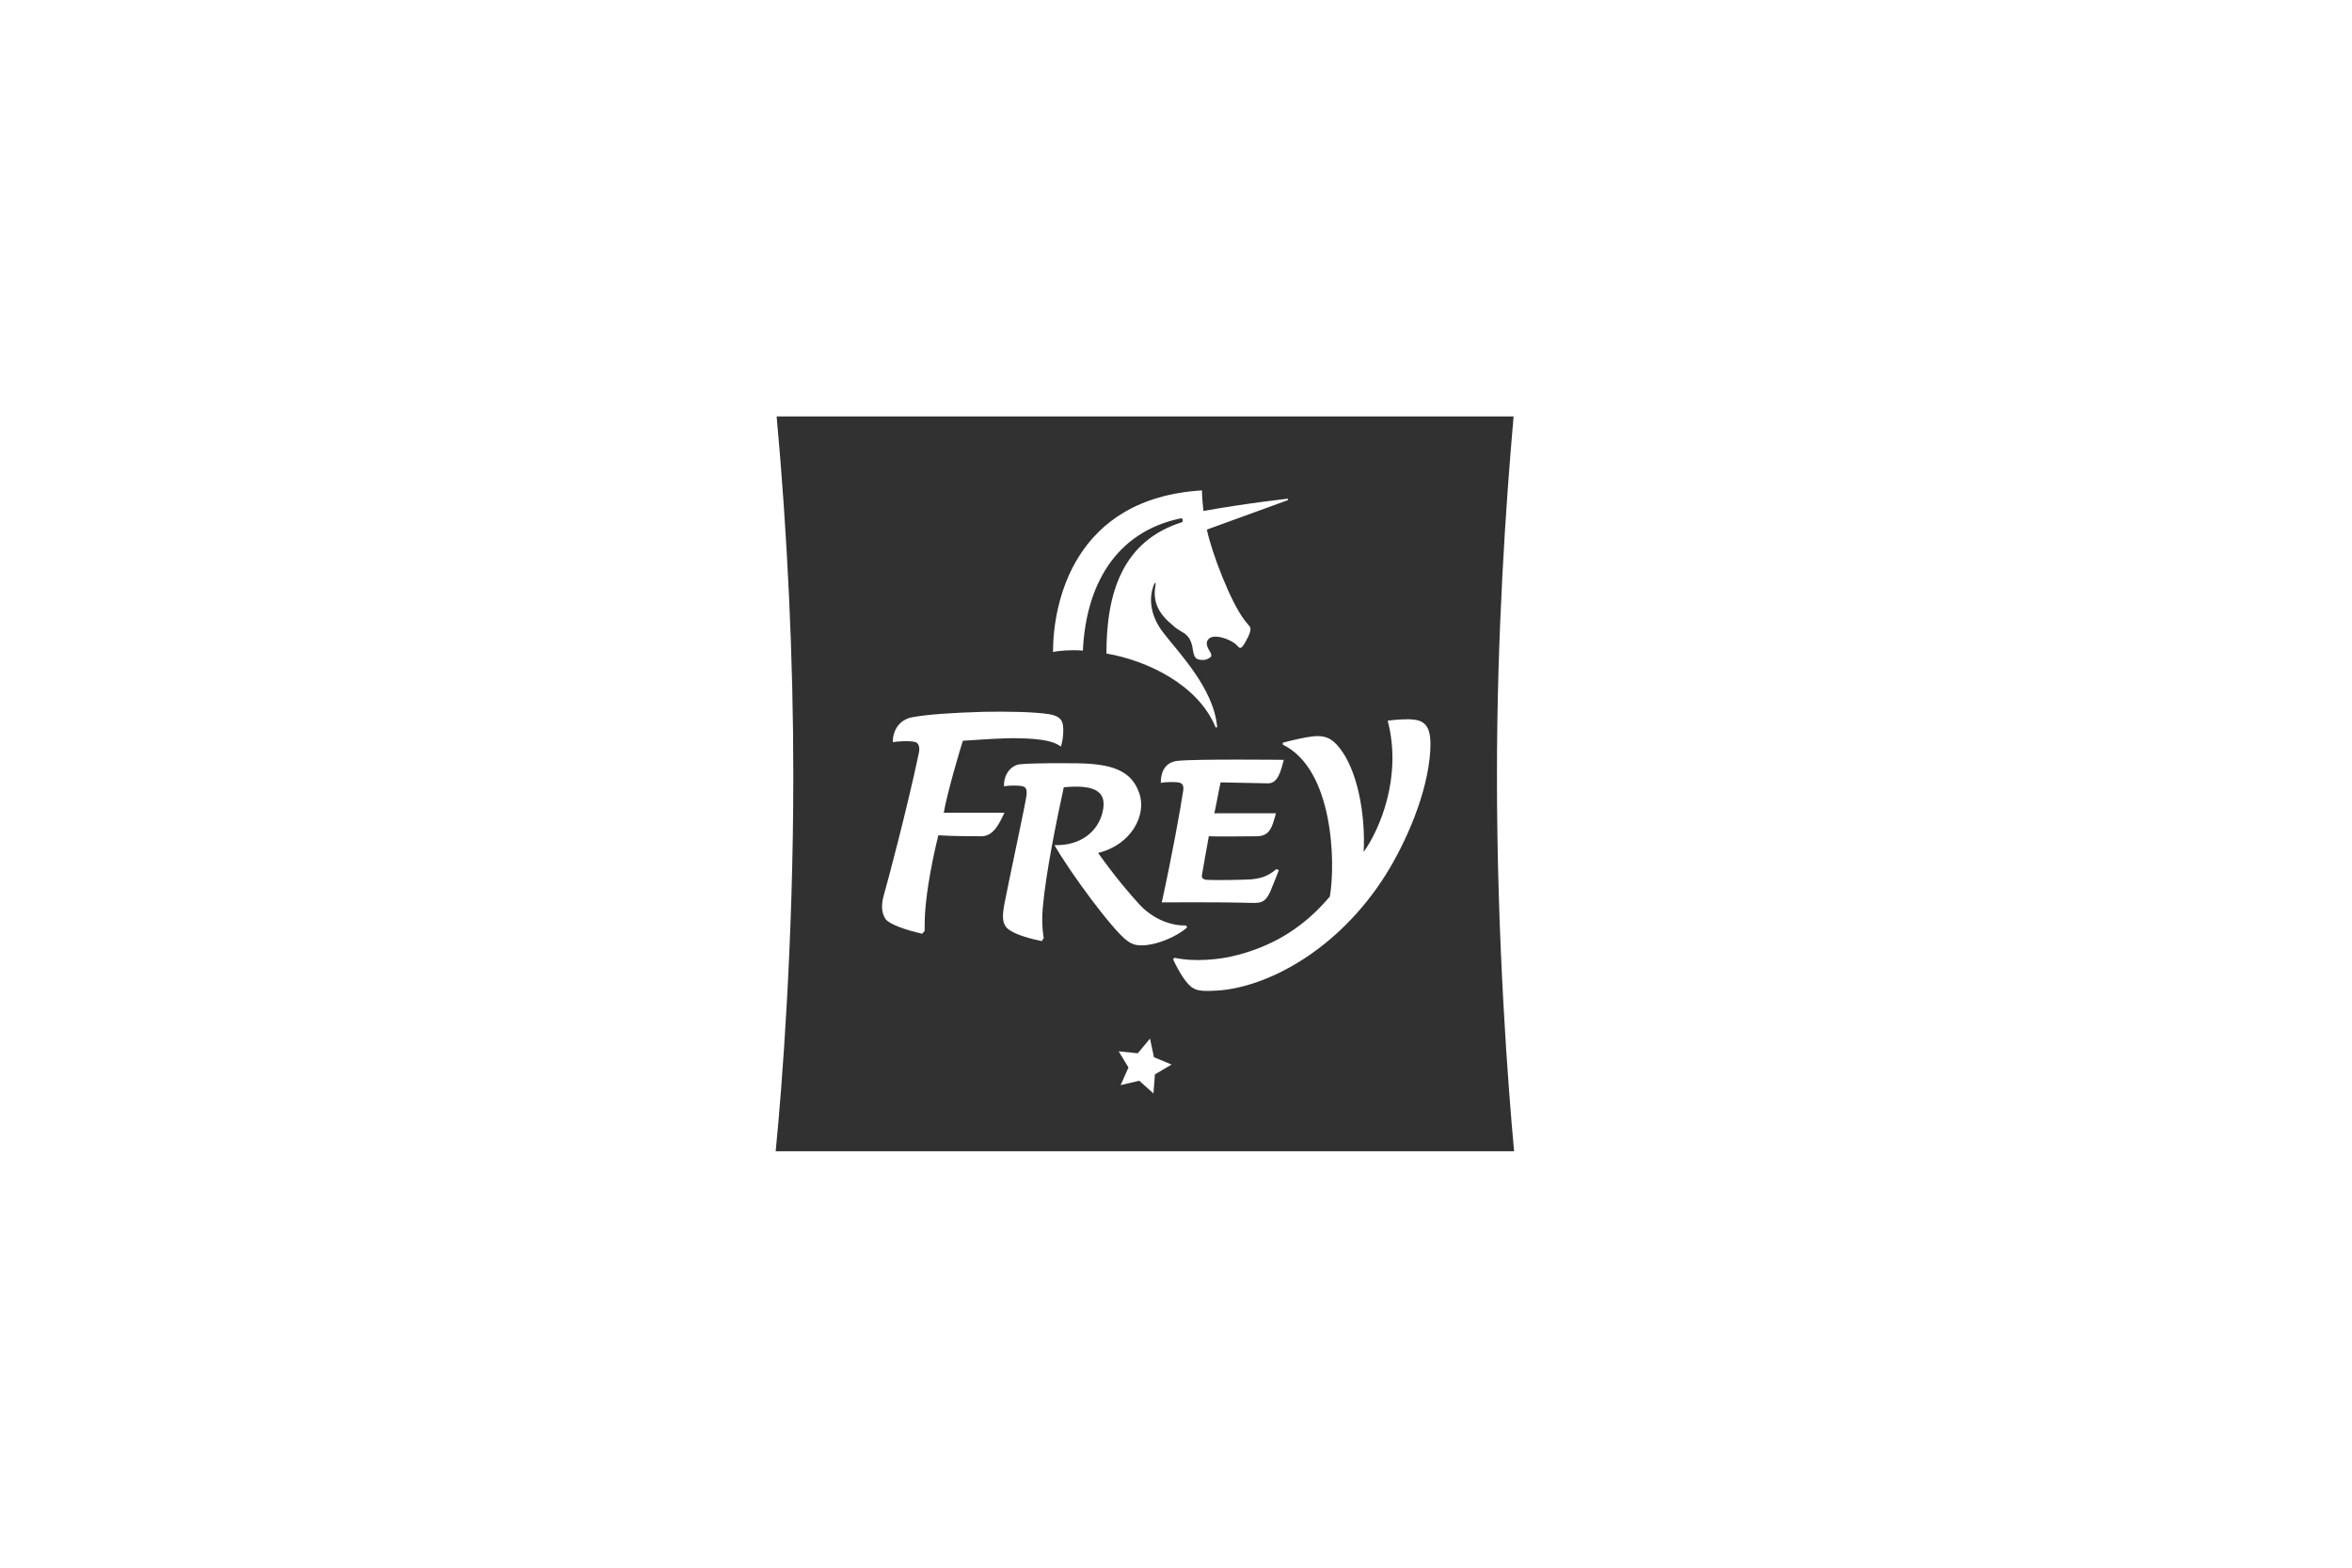 <?xml version="1.0" encoding="utf-8"?>
<!-- Generator: Adobe Illustrator 17.1.0, SVG Export Plug-In . SVG Version: 6.00 Build 0)  -->
<!DOCTYPE svg PUBLIC "-//W3C//DTD SVG 1.1//EN" "http://www.w3.org/Graphics/SVG/1.1/DTD/svg11.dtd">
<svg version="1.1" id="Layer_1" xmlns="http://www.w3.org/2000/svg" xmlns:xlink="http://www.w3.org/1999/xlink" x="0px" y="0px"
	 viewBox="32 0 480 320" enable-background="new 32 0 480 320" xml:space="preserve">
<g>
	<path fill="#313131" d="M267.6,212c0.1,0.4,0.3,1,0.3,1h0.1c0.1,0,0.6-0.5,0.8-0.8c0.3-0.3,0.6-0.9,0.2-1.4c-0.3-0.6-1.2-0.7-2-1
		c-0.9-0.3-1.3-0.6-1.3-0.6c-0.1,0.3,0.1,0.4,0.4,0.7C266.4,210.3,267.3,211.5,267.6,212z"/>
</g>
<g>
	<path fill="#313131" d="M340.9,85H190.5c2.2,24,3.4,49.5,3.4,73.2c0,34-2.3,63.8-3.6,76.8H341c-1.2-13-3.5-42.7-3.5-76.7
		C337.5,129.6,339.3,103,340.9,85z M277.3,100.1c0,1.5,0.2,3.1,0.3,4.2c8.9-1.6,17.2-2.5,17.2-2.5c0.1,0,0.1,0.2,0,0.3
		c0,0-15.9,5.8-16.5,6c1,4.8,4.9,14.9,7.7,18.5c0,0,0.7,0.9,0.9,1.1c0.2,0.3,0.8,0.6-0.6,3.1c-1.2,2.3-1.4,1.3-2.1,0.7
		c-1.4-1.2-4.7-2.2-5.6-1c-0.8,0.9,0.1,2.1,0.5,2.8c0.1,0.2,0.1,0.6,0.1,0.7c-0.4,0.4-1.1,0.8-2,0.7c-1.2-0.1-1.5-0.4-1.8-2.3
		c-0.1-0.9-0.5-2-1.1-2.6c-0.8-0.9-1.5-0.8-3-2.2c-2.7-2.2-4.1-4.6-3.5-8c0.2-1.4-0.4-0.2-0.5,0.3c-0.6,1.7-0.9,5.3,2,9.1
		c3.1,4.1,10.4,11.4,11.1,19.4c0,0.1-0.2,0.1-0.3,0.1c-3.6-8.8-14.1-13.7-22.3-15.1c0-12.6,3.4-23,15.4-26.8
		c0.3-0.1,0.2-0.9-0.2-0.8c-13.5,2.8-19.4,13.9-20,27c-2.3-0.2-4.9,0-6.1,0.3C246.9,123.1,251.1,101.7,277.3,100.1z M292.4,166
		c-0.8,3-1.3,4.6-3.8,4.7c-2.2,0-8.1,0.1-9.9,0c-0.1,0.4-1.4,7.9-1.4,7.9s-0.3,0.9,1,1c2.2,0.1,7.3,0,9-0.1c1.9-0.2,3.3-0.5,5.2-2.1
		c0.4,0.2,0.5,0.2,0.5,0.2s-1.4,3.6-1.8,4.5c-0.9,1.8-1.5,2.3-3.8,2.2c-7.3-0.2-18.3-0.1-18.3-0.1c2.1-9.6,3.8-19,4.4-23
		c0.1-1.1-0.4-1.4-1.1-1.5c-0.7-0.1-2.6-0.1-3.5,0.1c0-2.8,1.3-4.3,3.5-4.5c3.6-0.4,21.6-0.2,21.6-0.2c-0.6,2.3-1.2,4.8-3.2,4.8
		c0,0-9.5-0.2-9.7-0.2c-0.2,0.8-1.2,6.3-1.3,6.3C279.8,166,292.4,166,292.4,166z M212.4,182.6c0.6-2,4.7-17.4,7.1-28.8
		c0.3-1.3,0-2.3-1-2.4c-1-0.2-3.4-0.1-4.3,0.1c0-2.8,1.7-4.7,4-5.1c3.3-0.6,8.1-0.9,14.4-1.1c4.9-0.1,10.7,0,13.6,0.5
		c2,0.3,2.6,1.3,2.7,2.1c0.2,0.9,0.1,3.1-0.4,4.5c-1.5-1.2-4.3-1.6-8.4-1.7c-3.4-0.1-8.2,0.3-11.6,0.5c-0.7,2.2-3.2,10.7-3.9,14.7
		h12.4c-1,2-2.1,4.7-4.6,4.8c-1,0-6.1,0-8.9-0.2c-1.1,4.4-2.4,11-2.7,15.7c-0.1,1.2-0.1,3.8-0.1,3.8l-0.5,0.6
		c-3.5-0.8-6.5-1.9-7.4-2.9C212,186.6,211.7,185,212.4,182.6z M249.1,160.7c-1.4,6.4-3.7,17.6-4.3,24.7c-0.2,2.2-0.1,4.2,0.2,6.1
		l-0.4,0.6c-1.5-0.3-5.4-1.2-6.9-2.5c-1.2-1-1.2-2.6-0.7-5.2c0.8-4.2,4.3-20.4,4.5-22.1c0.1-1.2-0.1-1.6-0.8-1.8s-2.8-0.2-3.8,0
		c-0.1-2.4,1.4-4.3,3.3-4.5c3.3-0.3,9.7-0.2,11.5-0.2c7.1,0.1,11.2,1.4,12.8,6.1c1.6,4.5-1.7,10.6-8.4,12.2
		c3.5,4.9,6.3,8.2,8.6,10.7c2.8,2.9,6.4,4.2,9.3,4.1l0.3,0.4c-2.2,1.9-5.7,3.3-8.2,3.6c-1.9,0.2-2.9,0-4.1-0.9
		c-2.9-2.1-11.7-14-14.8-19.5c5.3,0.2,8.9-2.8,9.8-6.7C258.2,161,254.5,160.2,249.1,160.7z M267.7,219.3l-0.3,3.9l-2.9-2.6l-3.8,0.9
		l1.6-3.6l-2-3.3l3.9,0.4l2.5-3l0.8,3.8l3.6,1.5L267.7,219.3z M275.5,201.7c-1.3-0.7-2.9-3.3-4.1-5.9l0.3-0.3
		c4.1,0.9,9.4,0.4,13-0.6c7.9-2.1,13.8-6.1,18.7-11.9c1.2-7,0.7-26-9.6-31l0-0.4c1.9-0.5,4.4-1.1,6.2-1.3c2.2-0.2,3.7,0.2,5.4,2.4
		c3.5,4.4,5.3,13.1,4.9,21.2c3.3-4.6,7.9-15.4,4.9-26.8c1.6-0.2,4-0.4,5.4-0.2c2.8,0.3,3.5,2.3,3.3,6.2c-0.5,9-5.2,19.2-9,25.3
		c-9.9,15.8-24.6,23.2-34.5,23.8C278.4,202.3,276.6,202.4,275.5,201.7z"/>
</g>
</svg>
